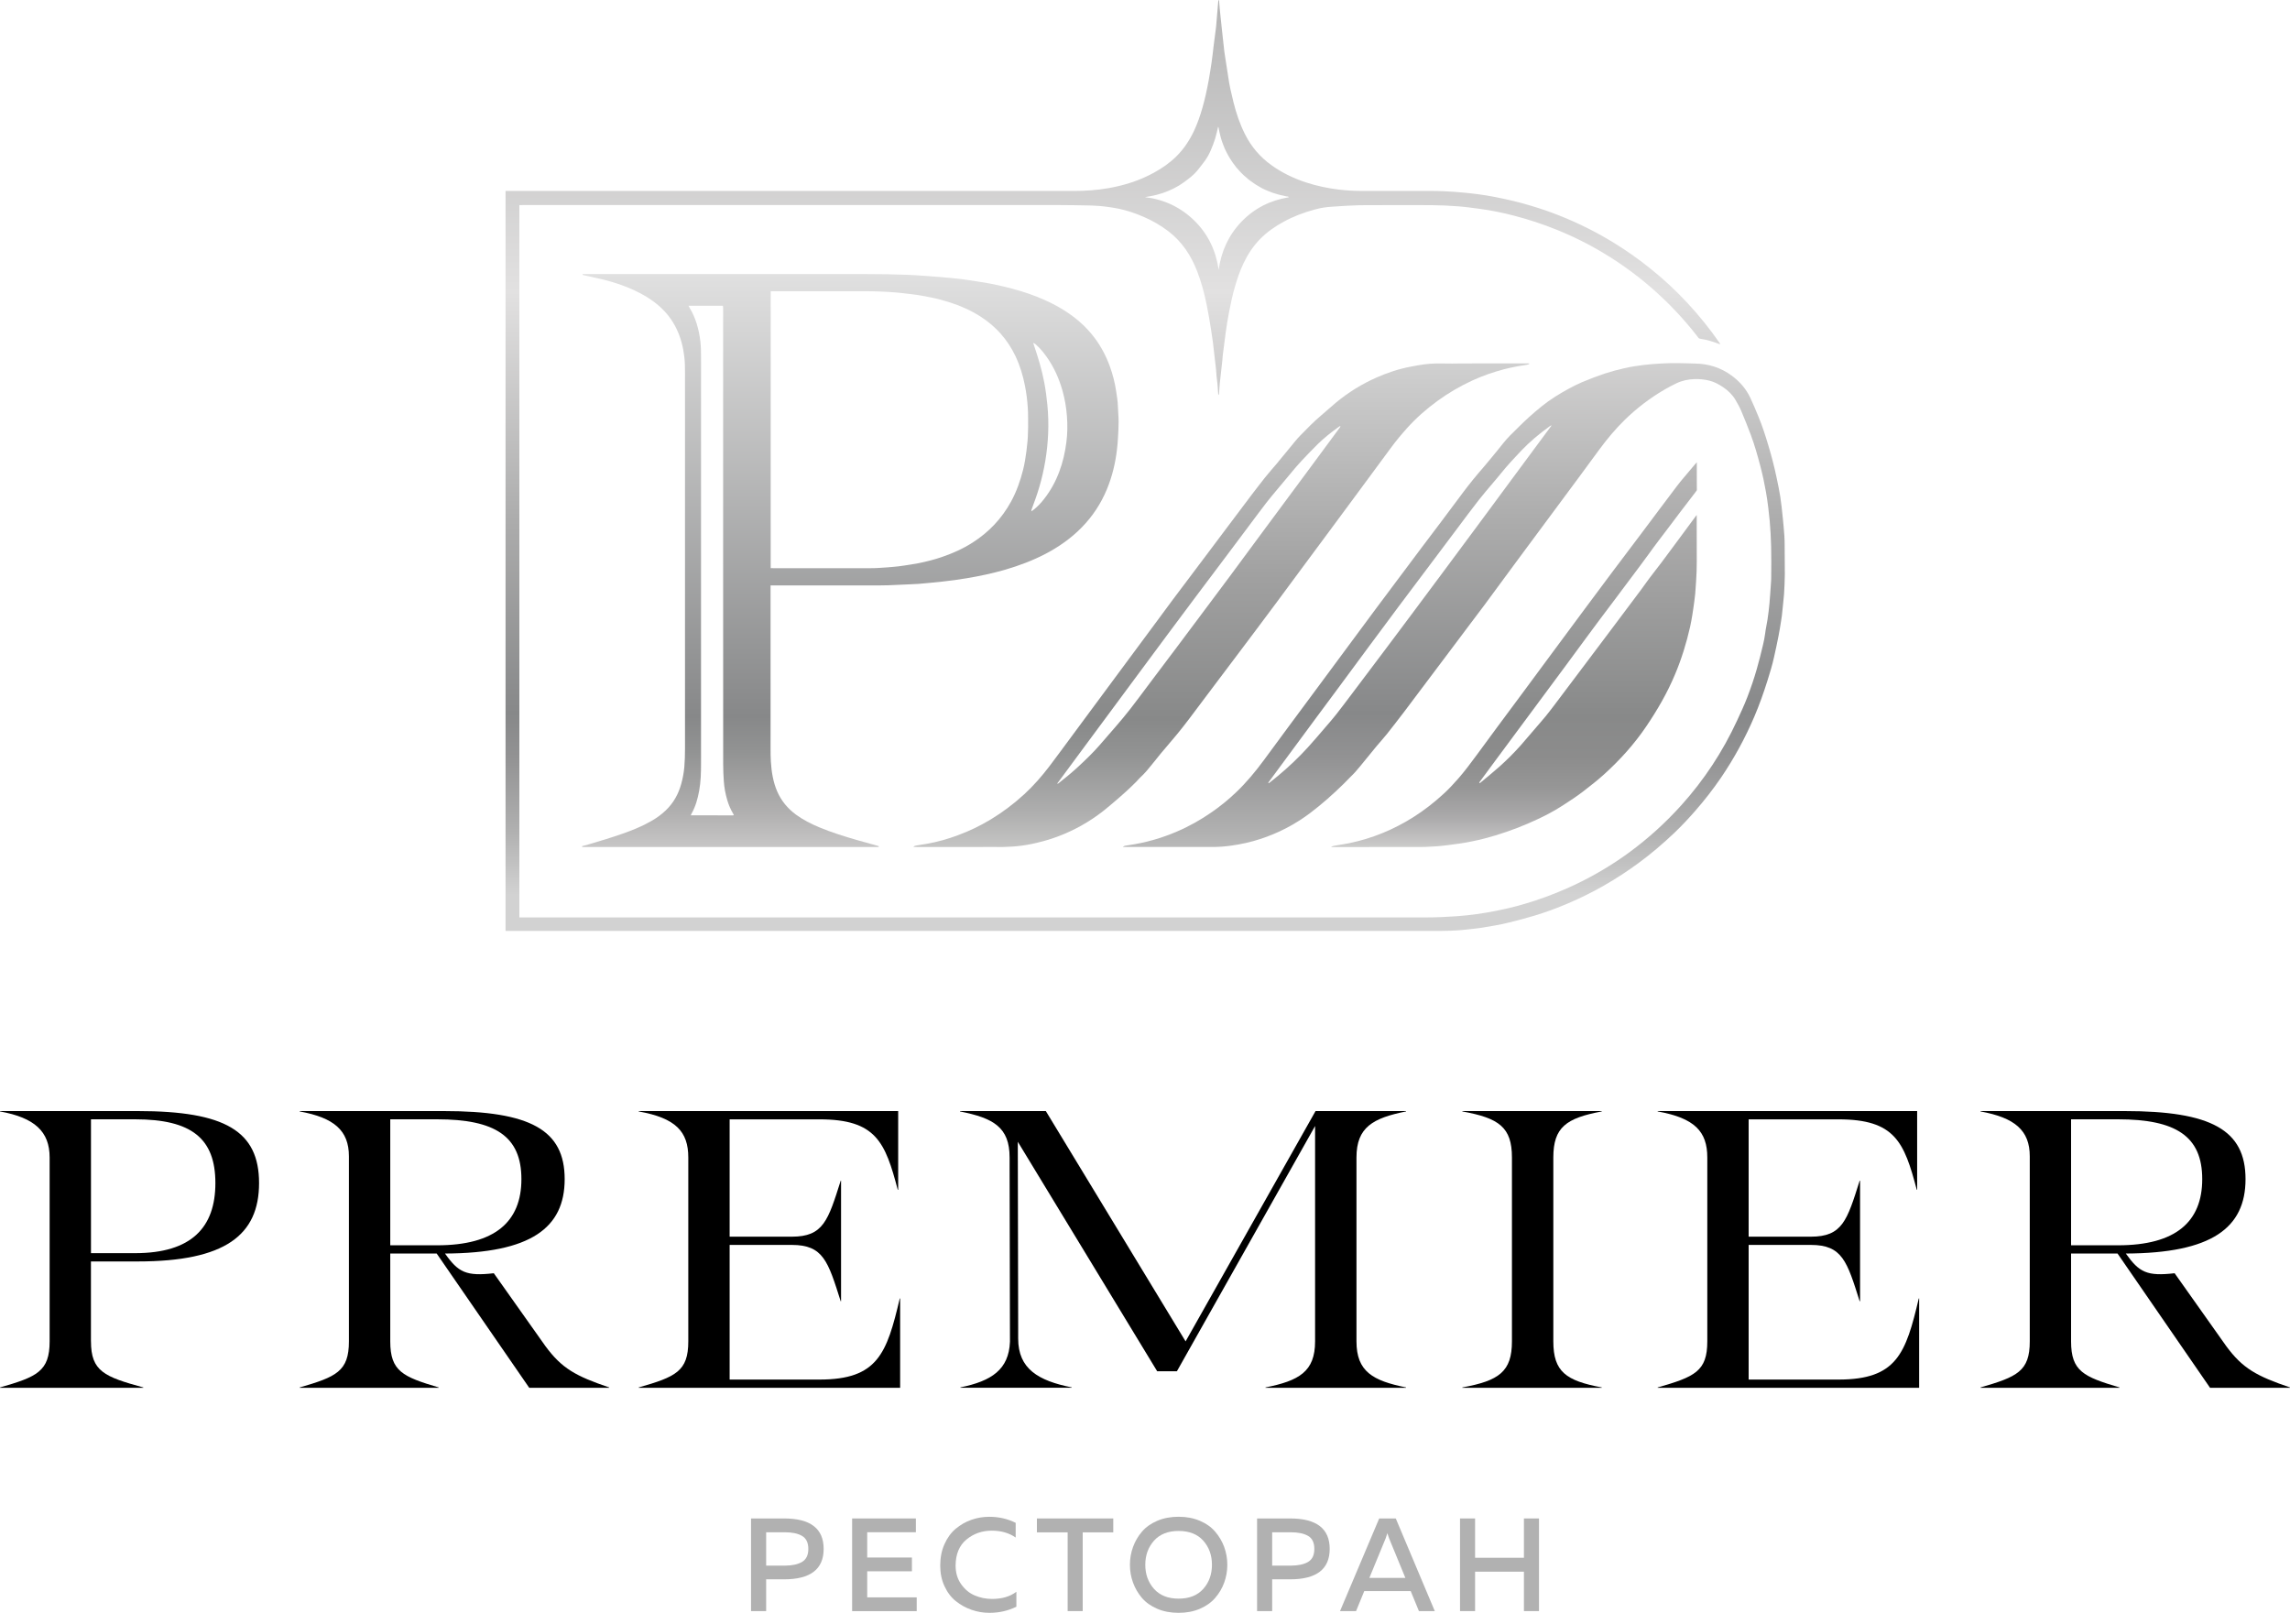 <svg width="55" height="39" viewBox="0 0 55 39" fill="none" xmlns="http://www.w3.org/2000/svg">
<path d="M18.038 36.471H18.832C19.466 36.471 19.782 36.715 19.782 37.202C19.782 37.689 19.466 37.933 18.832 37.933H18.401V38.696H18.038V36.471ZM19.263 37.515C19.363 37.456 19.414 37.352 19.414 37.203C19.414 37.052 19.363 36.948 19.263 36.89C19.162 36.831 19.026 36.803 18.852 36.803H18.401V37.604H18.852C19.026 37.603 19.162 37.574 19.263 37.515Z" fill="#B1B1B1"/>
<path d="M20.466 36.471H21.997V36.802H20.828V37.409H21.902V37.74H20.828V38.366H22.017V38.697H20.466V36.471Z" fill="#B1B1B1"/>
<path d="M22.582 37.603C22.582 37.413 22.615 37.241 22.684 37.088C22.752 36.935 22.842 36.812 22.954 36.718C23.067 36.624 23.191 36.552 23.329 36.504C23.467 36.455 23.611 36.431 23.762 36.431C23.988 36.431 24.198 36.479 24.394 36.576V36.929C24.235 36.819 24.044 36.764 23.822 36.764C23.587 36.764 23.384 36.835 23.212 36.977C23.04 37.118 22.953 37.328 22.951 37.603C22.951 37.777 22.996 37.926 23.085 38.051C23.174 38.176 23.283 38.267 23.413 38.321C23.542 38.376 23.68 38.404 23.829 38.404C24.067 38.404 24.26 38.346 24.411 38.232V38.591C24.212 38.688 23.997 38.738 23.765 38.738C23.617 38.738 23.474 38.714 23.337 38.666C23.199 38.619 23.073 38.549 22.958 38.458C22.844 38.367 22.753 38.247 22.685 38.099C22.615 37.95 22.582 37.785 22.582 37.603Z" fill="#B1B1B1"/>
<path d="M24.904 36.471H26.738V36.805H26.004V38.696H25.642V36.805H24.904V36.471Z" fill="#B1B1B1"/>
<path d="M27.213 38.013C27.163 37.877 27.138 37.734 27.138 37.584C27.138 37.433 27.163 37.291 27.213 37.155C27.262 37.019 27.334 36.897 27.427 36.788C27.52 36.678 27.644 36.592 27.795 36.527C27.948 36.462 28.118 36.43 28.307 36.43C28.495 36.43 28.665 36.462 28.817 36.527C28.969 36.592 29.091 36.678 29.185 36.788C29.279 36.897 29.351 37.019 29.402 37.155C29.451 37.291 29.477 37.433 29.477 37.584C29.477 37.734 29.451 37.877 29.402 38.013C29.352 38.148 29.28 38.271 29.185 38.38C29.091 38.489 28.968 38.576 28.817 38.641C28.665 38.706 28.495 38.738 28.307 38.738C28.119 38.738 27.948 38.706 27.795 38.641C27.643 38.576 27.52 38.489 27.427 38.38C27.334 38.271 27.262 38.148 27.213 38.013ZM28.9 38.162C29.039 38.006 29.108 37.812 29.108 37.584C29.108 37.355 29.039 37.162 28.9 37.005C28.761 36.849 28.563 36.771 28.307 36.771C28.053 36.771 27.856 36.849 27.716 37.005C27.577 37.162 27.507 37.355 27.507 37.584C27.507 37.812 27.577 38.006 27.716 38.162C27.856 38.319 28.053 38.397 28.307 38.397C28.564 38.397 28.761 38.319 28.9 38.162Z" fill="#B1B1B1"/>
<path d="M30.192 36.471H30.986C31.619 36.471 31.936 36.715 31.936 37.202C31.936 37.689 31.619 37.933 30.986 37.933H30.554V38.696H30.192V36.471ZM31.417 37.515C31.517 37.456 31.567 37.352 31.567 37.203C31.567 37.052 31.517 36.948 31.417 36.89C31.315 36.831 31.179 36.803 31.005 36.803H30.554V37.604H31.005C31.179 37.603 31.317 37.574 31.417 37.515Z" fill="#B1B1B1"/>
<path d="M32.569 38.696H32.184L33.125 36.471H33.523L34.46 38.696H34.079L33.882 38.216H32.766L32.569 38.696ZM33.28 36.949L32.889 37.898H33.753L33.363 36.949C33.346 36.902 33.332 36.861 33.321 36.825C33.311 36.861 33.297 36.902 33.28 36.949Z" fill="#B1B1B1"/>
<path d="M36.601 36.471H36.963V38.696H36.601V37.749H35.428V38.696H35.066V36.471H35.428V37.415H36.601V36.471Z" fill="#B1B1B1"/>
<path d="M2.185 32.218C2.185 32.937 2.507 33.068 3.442 33.324V33.333H0V33.324C0.889 33.069 1.192 32.937 1.192 32.218V27.801C1.192 27.177 0.832 26.846 0 26.695V26.686H3.31C5.409 26.686 6.222 27.168 6.222 28.416C6.222 29.665 5.409 30.298 3.31 30.298H2.184V32.218H2.185ZM2.185 26.884V30.099H3.244C4.605 30.099 5.173 29.475 5.173 28.416C5.173 27.348 4.605 26.884 3.244 26.884H2.185Z" fill="black"/>
<path d="M14.631 33.324V33.333H12.711L10.488 30.108H9.373V32.218C9.373 32.937 9.675 33.068 10.536 33.324V33.333H7.198V33.324C8.077 33.069 8.38 32.937 8.38 32.218V27.773C8.38 27.149 8.021 26.846 7.198 26.695V26.686H10.659C12.74 26.686 13.562 27.14 13.562 28.321C13.562 29.494 12.749 30.099 10.688 30.108C11.009 30.563 11.198 30.657 11.86 30.581L13.099 32.331C13.496 32.87 13.826 33.05 14.631 33.324ZM9.373 29.91H10.499C11.888 29.91 12.523 29.343 12.523 28.321C12.523 27.29 11.889 26.884 10.499 26.884H9.373V29.91Z" fill="black"/>
<path d="M21.619 31.187V33.333H15.34V33.324C16.229 33.069 16.531 32.937 16.531 32.218V27.801C16.531 27.177 16.229 26.855 15.34 26.695V26.686H21.572V28.577H21.562C21.26 27.433 21.043 26.885 19.681 26.885H17.524V29.703H19.018C19.775 29.703 19.888 29.316 20.191 28.36H20.2V31.253H20.191C19.888 30.299 19.775 29.901 19.018 29.901H17.524V33.135H19.681C21.081 33.135 21.298 32.511 21.61 31.187H21.619Z" fill="black"/>
<path d="M33.77 33.324V33.333H30.394V33.324C31.198 33.163 31.585 32.946 31.585 32.218V27.045L28.266 32.936H27.793L24.445 27.423L24.454 31.933V32.151C24.454 32.879 24.937 33.162 25.74 33.323V33.332H23.066V33.323C23.813 33.171 24.229 32.897 24.257 32.227L24.248 28.019V27.801C24.248 27.073 23.86 26.855 23.056 26.695V26.686H25.118L28.475 32.218L31.596 26.686H33.77V26.695C32.976 26.855 32.579 27.073 32.579 27.801V32.218C32.579 32.946 32.976 33.163 33.77 33.324Z" fill="black"/>
<path d="M38.47 33.324V33.333H35.122V33.324C36.001 33.163 36.313 32.946 36.313 32.218V27.801C36.313 27.073 36.001 26.855 35.122 26.695V26.686H38.47V26.695C37.619 26.855 37.307 27.073 37.307 27.801V32.218C37.307 32.946 37.61 33.163 38.47 33.324Z" fill="black"/>
<path d="M46.093 31.187V33.333H39.813V33.324C40.702 33.069 41.005 32.937 41.005 32.218V27.801C41.005 27.177 40.702 26.855 39.813 26.695V26.686H46.045V28.577H46.036C45.734 27.433 45.516 26.885 44.155 26.885H41.998V29.703H43.492C44.249 29.703 44.362 29.316 44.664 28.36H44.674V31.253H44.664C44.362 30.299 44.249 29.901 43.492 29.901H41.998V33.135H44.155C45.555 33.135 45.772 32.511 46.084 31.187H46.093Z" fill="black"/>
<path d="M55 33.324V33.333H53.08L50.858 30.108H49.742V32.218C49.742 32.937 50.045 33.068 50.905 33.324V33.333H47.567V33.324C48.446 33.069 48.75 32.937 48.75 32.218V27.773C48.75 27.149 48.391 26.846 47.567 26.695V26.686H51.029C53.109 26.686 53.932 27.14 53.932 28.321C53.932 29.494 53.119 30.099 51.057 30.108C51.379 30.563 51.568 30.657 52.229 30.581L53.468 32.331C53.865 32.87 54.197 33.05 55 33.324ZM49.742 29.91H50.868C52.258 29.91 52.892 29.343 52.892 28.321C52.892 27.29 52.259 26.884 50.868 26.884H49.742V29.91Z" fill="black"/>
<path d="M42.863 13.118C42.863 13.036 42.862 12.953 42.856 12.871C42.845 12.721 42.833 12.57 42.816 12.419C42.8 12.258 42.783 12.097 42.759 11.937C42.736 11.785 42.703 11.634 42.672 11.484C42.617 11.219 42.549 10.956 42.471 10.697C42.401 10.463 42.326 10.23 42.233 10.005C42.17 9.852 42.106 9.7 42.037 9.552C41.934 9.335 41.781 9.161 41.59 9.021C41.328 8.829 41.034 8.736 40.711 8.732C40.557 8.73 40.51 8.722 40.306 8.722C40.045 8.718 39.727 8.736 39.468 8.767C39.316 8.785 39.163 8.809 39.013 8.844C38.857 8.879 38.705 8.92 38.553 8.969C38.364 9.032 38.178 9.102 37.995 9.18C37.77 9.278 37.558 9.398 37.35 9.528C37.124 9.67 36.921 9.842 36.723 10.019C36.567 10.16 36.421 10.309 36.271 10.457C36.154 10.573 36.057 10.708 35.952 10.834C35.843 10.965 35.738 11.098 35.626 11.227C35.455 11.423 35.29 11.625 35.134 11.834C34.961 12.066 34.788 12.298 34.614 12.53C34.456 12.74 34.297 12.949 34.139 13.159C33.949 13.412 33.76 13.665 33.571 13.918C33.401 14.146 33.23 14.374 33.06 14.601C32.797 14.955 32.535 15.31 32.272 15.665C32.064 15.947 31.855 16.229 31.646 16.511C31.409 16.832 31.172 17.151 30.934 17.472C30.743 17.731 30.551 17.989 30.362 18.248C30.157 18.527 29.937 18.793 29.686 19.032C29.505 19.205 29.312 19.362 29.106 19.505C28.841 19.689 28.562 19.847 28.266 19.973C27.898 20.131 27.516 20.24 27.12 20.298C27.088 20.302 27.056 20.306 27.026 20.313C27.009 20.317 26.988 20.323 26.968 20.343C27.027 20.343 27.098 20.343 27.155 20.343C27.607 20.343 28.059 20.343 28.511 20.343C28.705 20.343 28.899 20.343 29.092 20.343C29.255 20.345 29.416 20.333 29.577 20.31C29.811 20.277 30.041 20.226 30.267 20.152C30.708 20.009 31.113 19.797 31.482 19.516C31.76 19.305 32.02 19.073 32.269 18.829C32.325 18.776 32.375 18.717 32.431 18.664C32.517 18.584 32.593 18.495 32.667 18.405C32.797 18.245 32.929 18.084 33.06 17.924C33.141 17.826 33.229 17.732 33.308 17.633C33.449 17.456 33.586 17.277 33.723 17.098C33.938 16.814 34.151 16.529 34.365 16.244C34.579 15.96 34.793 15.674 35.007 15.39C35.109 15.255 35.211 15.118 35.313 14.982C35.423 14.836 35.535 14.69 35.644 14.543C35.894 14.206 36.142 13.867 36.391 13.529C36.628 13.208 36.866 12.889 37.103 12.568C37.382 12.192 37.661 11.816 37.939 11.44C38.097 11.227 38.254 11.011 38.411 10.798C38.599 10.543 38.801 10.3 39.028 10.079C39.314 9.801 39.628 9.562 39.971 9.361C40.065 9.306 40.161 9.255 40.259 9.208C40.398 9.141 40.546 9.11 40.698 9.105C40.816 9.101 40.932 9.113 41.046 9.14C41.172 9.17 41.283 9.23 41.39 9.303C41.508 9.383 41.609 9.481 41.681 9.604C41.733 9.691 41.782 9.78 41.821 9.872C41.901 10.06 41.977 10.251 42.049 10.442C42.142 10.691 42.214 10.947 42.281 11.203C42.336 11.411 42.38 11.621 42.417 11.833C42.455 12.058 42.483 12.285 42.504 12.512C42.523 12.717 42.532 12.921 42.538 13.125C42.545 13.372 42.541 13.62 42.54 13.867C42.54 13.917 42.537 13.968 42.533 14.019C42.522 14.177 42.512 14.337 42.498 14.496C42.486 14.622 42.471 14.75 42.452 14.875C42.435 14.991 42.407 15.105 42.394 15.22C42.383 15.313 42.363 15.403 42.342 15.493C42.297 15.684 42.249 15.875 42.195 16.064C42.129 16.297 42.051 16.525 41.964 16.751C41.89 16.942 41.804 17.127 41.718 17.312C41.375 18.053 40.932 18.728 40.386 19.335C40.008 19.755 39.592 20.134 39.136 20.469C38.723 20.772 38.285 21.032 37.823 21.251C37.515 21.396 37.2 21.522 36.877 21.629C36.569 21.731 36.256 21.814 35.938 21.876C35.626 21.938 35.31 21.983 34.991 22.006C34.748 22.023 34.504 22.035 34.259 22.035C27.057 22.034 19.855 22.035 12.653 22.035C12.614 22.035 12.573 22.035 12.534 22.035C12.519 22.035 12.498 22.035 12.475 22.036C12.475 22.022 12.474 22.011 12.474 22.003C12.474 16.322 12.474 10.641 12.474 4.959C12.474 4.952 12.474 4.941 12.474 4.926C12.495 4.926 12.511 4.927 12.526 4.926C12.56 4.925 12.594 4.925 12.629 4.925C16.717 4.925 20.807 4.925 24.895 4.925C25.207 4.925 25.517 4.923 25.828 4.929C26.083 4.934 26.339 4.931 26.592 4.968C26.686 4.981 26.781 4.994 26.874 5.014C27.08 5.058 27.278 5.126 27.471 5.21C27.681 5.301 27.879 5.415 28.061 5.554C28.39 5.806 28.608 6.138 28.754 6.519C28.803 6.646 28.845 6.774 28.882 6.905C28.922 7.048 28.956 7.192 28.985 7.339C29.005 7.44 29.024 7.542 29.042 7.644C29.073 7.832 29.104 8.021 29.13 8.21C29.154 8.386 29.167 8.564 29.191 8.74C29.203 8.822 29.209 8.904 29.215 8.986C29.216 8.996 29.216 9.008 29.217 9.018C29.238 9.167 29.251 9.318 29.259 9.47C29.259 9.474 29.264 9.477 29.272 9.486C29.275 9.467 29.278 9.455 29.279 9.442C29.284 9.371 29.287 9.299 29.294 9.228C29.315 9.038 29.337 8.848 29.357 8.659C29.362 8.616 29.363 8.574 29.368 8.531C29.391 8.352 29.412 8.173 29.437 7.994C29.461 7.823 29.488 7.652 29.521 7.483C29.561 7.283 29.602 7.083 29.66 6.886C29.716 6.695 29.779 6.507 29.865 6.326C29.968 6.109 30.099 5.909 30.269 5.737C30.434 5.569 30.627 5.437 30.832 5.325C31.069 5.195 31.32 5.102 31.579 5.032C31.646 5.014 31.713 4.998 31.782 4.987C31.915 4.965 32.052 4.963 32.186 4.952C32.295 4.943 32.404 4.94 32.513 4.935C32.559 4.933 32.603 4.929 32.649 4.929C32.864 4.928 33.08 4.927 33.295 4.927C33.662 4.927 34.028 4.924 34.396 4.928C34.605 4.93 34.815 4.94 35.025 4.956C35.194 4.969 35.363 4.993 35.532 5.015C35.819 5.053 36.102 5.111 36.382 5.185C36.727 5.275 37.064 5.387 37.395 5.521C37.907 5.728 38.391 5.985 38.85 6.292C39.304 6.595 39.723 6.943 40.109 7.33C40.343 7.567 40.563 7.816 40.766 8.079C40.808 8.134 40.791 8.128 40.863 8.141C41.006 8.163 41.142 8.206 41.276 8.257C41.287 8.261 41.299 8.264 41.318 8.27C41.308 8.252 41.304 8.243 41.298 8.234C41.063 7.894 40.804 7.574 40.523 7.272C40.253 6.981 39.963 6.712 39.654 6.464C39.371 6.234 39.074 6.025 38.763 5.833C38.343 5.575 37.904 5.356 37.446 5.175C37.222 5.086 36.993 5.008 36.761 4.939C36.474 4.852 36.182 4.785 35.888 4.728C35.632 4.678 35.373 4.646 35.114 4.623C34.855 4.599 34.594 4.586 34.333 4.586C33.783 4.586 33.232 4.585 32.682 4.586C32.504 4.586 32.326 4.574 32.15 4.553C31.883 4.52 31.621 4.465 31.365 4.381C31.068 4.283 30.788 4.148 30.535 3.966C30.264 3.772 30.054 3.525 29.904 3.228C29.778 2.98 29.69 2.719 29.624 2.45C29.609 2.388 29.594 2.326 29.58 2.264C29.558 2.168 29.534 2.073 29.519 1.975C29.484 1.761 29.452 1.546 29.419 1.33C29.415 1.301 29.409 1.272 29.406 1.243C29.387 1.071 29.367 0.9 29.349 0.728C29.341 0.654 29.334 0.581 29.326 0.507C29.322 0.469 29.318 0.433 29.314 0.397C29.307 0.331 29.3 0.265 29.294 0.198C29.288 0.138 29.284 0.077 29.279 0.015C29.279 0.01 29.273 0.006 29.268 0C29.264 0.009 29.261 0.013 29.261 0.018C29.252 0.121 29.243 0.225 29.234 0.328C29.226 0.423 29.218 0.518 29.21 0.614C29.209 0.627 29.209 0.64 29.206 0.653C29.187 0.803 29.167 0.953 29.148 1.104C29.132 1.235 29.119 1.368 29.099 1.499C29.078 1.644 29.055 1.787 29.029 1.932C28.989 2.151 28.942 2.369 28.881 2.583C28.825 2.778 28.76 2.969 28.674 3.151C28.565 3.378 28.428 3.585 28.247 3.762C28.088 3.918 27.907 4.043 27.712 4.149C27.372 4.336 27.006 4.452 26.624 4.519C26.346 4.568 26.066 4.587 25.784 4.587C21.285 4.586 16.789 4.586 12.291 4.586C12.259 4.586 12.228 4.586 12.194 4.586C12.176 4.586 12.164 4.586 12.142 4.586C12.142 4.627 12.142 4.671 12.142 4.708C12.142 10.548 12.142 16.39 12.142 22.23C12.142 22.256 12.141 22.283 12.142 22.309C12.143 22.324 12.142 22.342 12.142 22.36C12.186 22.36 12.227 22.36 12.264 22.36C19.647 22.36 27.03 22.36 34.412 22.36C34.696 22.36 34.98 22.358 35.264 22.322C35.361 22.31 35.459 22.302 35.556 22.287C35.789 22.249 36.023 22.214 36.253 22.155C36.453 22.105 36.654 22.053 36.852 21.993C37.129 21.91 37.4 21.809 37.667 21.695C37.962 21.569 38.251 21.426 38.53 21.266C38.813 21.103 39.087 20.925 39.351 20.731C39.657 20.507 39.942 20.262 40.216 20.002C40.391 19.835 40.556 19.658 40.715 19.476C40.938 19.222 41.145 18.955 41.336 18.676C41.649 18.215 41.914 17.728 42.133 17.216C42.255 16.93 42.359 16.637 42.452 16.341C42.511 16.154 42.568 15.966 42.61 15.774C42.648 15.606 42.684 15.437 42.717 15.267C42.74 15.155 42.756 15.042 42.775 14.929C42.79 14.835 42.804 14.741 42.811 14.645C42.821 14.52 42.84 14.397 42.848 14.272C42.858 14.114 42.865 13.954 42.867 13.794C42.865 13.57 42.864 13.344 42.863 13.118ZM36.484 11.275C36.173 11.696 35.862 12.117 35.551 12.538C35.245 12.949 34.941 13.362 34.634 13.774C34.386 14.109 34.136 14.442 33.887 14.777C33.698 15.03 33.508 15.284 33.319 15.536C33.035 15.914 32.75 16.291 32.466 16.669C32.342 16.832 32.221 16.996 32.094 17.157C32.007 17.267 31.914 17.374 31.822 17.48C31.685 17.639 31.55 17.8 31.409 17.954C31.189 18.194 30.954 18.418 30.706 18.625C30.64 18.68 30.573 18.732 30.507 18.786C30.495 18.796 30.482 18.804 30.47 18.812C30.455 18.799 30.466 18.791 30.471 18.784C30.663 18.523 30.855 18.262 31.049 18.001C31.249 17.73 31.449 17.458 31.65 17.187C31.8 16.983 31.951 16.781 32.102 16.578C32.354 16.236 32.607 15.894 32.86 15.552C33.104 15.223 33.348 14.895 33.592 14.567C33.837 14.239 34.084 13.912 34.329 13.586C34.553 13.286 34.778 12.987 35.004 12.687C35.174 12.46 35.343 12.232 35.518 12.008C35.623 11.873 35.735 11.746 35.844 11.615C35.914 11.531 35.986 11.45 36.054 11.364C36.204 11.177 36.368 11.003 36.532 10.829C36.741 10.609 36.974 10.415 37.22 10.238C37.228 10.232 37.238 10.226 37.247 10.221C37.249 10.22 37.252 10.221 37.263 10.222C36.998 10.579 36.741 10.927 36.484 11.275ZM27.781 4.679C27.873 4.655 27.965 4.626 28.053 4.589C28.143 4.552 28.232 4.507 28.316 4.457C28.398 4.407 28.474 4.35 28.55 4.291C28.629 4.231 28.701 4.164 28.764 4.088C28.824 4.014 28.883 3.938 28.939 3.861C28.996 3.781 29.045 3.695 29.082 3.604C29.119 3.516 29.155 3.427 29.183 3.336C29.212 3.244 29.231 3.148 29.256 3.046C29.275 3.07 29.271 3.091 29.275 3.11C29.28 3.134 29.284 3.157 29.29 3.181C29.294 3.202 29.3 3.223 29.305 3.243C29.311 3.266 29.317 3.289 29.323 3.313C29.329 3.333 29.334 3.354 29.341 3.373C29.348 3.396 29.357 3.419 29.365 3.441C29.372 3.461 29.381 3.481 29.388 3.501C29.397 3.523 29.405 3.545 29.415 3.568C29.423 3.587 29.433 3.606 29.442 3.625C29.451 3.644 29.46 3.664 29.471 3.682C29.482 3.703 29.493 3.724 29.505 3.745C29.515 3.763 29.526 3.781 29.537 3.799C29.549 3.819 29.563 3.84 29.576 3.86C29.588 3.878 29.6 3.895 29.612 3.913C29.626 3.932 29.64 3.951 29.655 3.97C29.668 3.987 29.68 4.005 29.693 4.021C29.708 4.039 29.724 4.056 29.741 4.074C29.755 4.091 29.769 4.107 29.783 4.122C29.799 4.139 29.815 4.156 29.833 4.173C29.848 4.189 29.863 4.203 29.879 4.217C29.895 4.231 29.912 4.245 29.928 4.258C29.946 4.275 29.963 4.291 29.981 4.306C29.997 4.319 30.015 4.332 30.032 4.344C30.051 4.359 30.07 4.373 30.091 4.386C30.108 4.398 30.125 4.41 30.143 4.422C30.163 4.435 30.184 4.448 30.205 4.46C30.223 4.471 30.241 4.482 30.259 4.492C30.281 4.504 30.301 4.515 30.322 4.527C30.341 4.537 30.361 4.546 30.38 4.555C30.399 4.564 30.418 4.572 30.439 4.58C30.461 4.589 30.483 4.598 30.505 4.606C30.526 4.615 30.545 4.623 30.565 4.63C30.587 4.638 30.61 4.644 30.634 4.651C30.654 4.657 30.674 4.664 30.695 4.67C30.718 4.676 30.741 4.682 30.764 4.687C30.785 4.692 30.806 4.695 30.826 4.7C30.849 4.706 30.872 4.711 30.896 4.717C30.915 4.722 30.939 4.711 30.955 4.738C30.509 4.811 30.126 5.002 29.814 5.328C29.506 5.65 29.332 6.038 29.269 6.48C29.203 6.02 29.015 5.623 28.685 5.299C28.355 4.977 27.959 4.79 27.5 4.735C27.592 4.718 27.688 4.704 27.781 4.679Z" fill="url(#paint0_linear_2367_90282)"/>
<path d="M26.849 9.76C26.846 9.635 26.825 9.511 26.806 9.388C26.775 9.185 26.724 8.987 26.654 8.795C26.565 8.551 26.446 8.324 26.29 8.116C26.081 7.836 25.819 7.613 25.521 7.43C25.326 7.311 25.121 7.213 24.907 7.128C24.651 7.026 24.386 6.949 24.116 6.884C23.918 6.836 23.718 6.796 23.515 6.767C23.378 6.747 23.243 6.722 23.105 6.705C22.931 6.685 22.756 6.668 22.581 6.654C22.313 6.633 22.046 6.61 21.778 6.6C21.459 6.588 21.14 6.583 20.821 6.583C18.556 6.581 16.291 6.582 14.027 6.582C14.017 6.582 14.005 6.582 13.993 6.582C13.993 6.588 13.993 6.594 13.993 6.6C14.004 6.604 14.014 6.607 14.026 6.611C14.184 6.647 14.343 6.678 14.5 6.717C14.748 6.78 14.99 6.86 15.221 6.966C15.44 7.066 15.644 7.189 15.826 7.346C16.199 7.67 16.38 8.092 16.436 8.572C16.451 8.701 16.452 8.832 16.452 8.963C16.453 11.972 16.453 14.981 16.452 17.991C16.452 18.134 16.448 18.278 16.436 18.421C16.424 18.558 16.399 18.694 16.362 18.827C16.294 19.073 16.175 19.288 15.989 19.465C15.885 19.566 15.768 19.648 15.643 19.72C15.421 19.848 15.185 19.943 14.944 20.027C14.678 20.12 14.409 20.201 14.139 20.28C14.095 20.292 14.026 20.31 13.982 20.323C13.983 20.33 13.982 20.331 13.983 20.344C16.359 20.344 18.738 20.344 21.104 20.344C21.104 20.34 21.104 20.334 21.104 20.324C21.098 20.321 21.094 20.319 21.086 20.317C20.927 20.273 20.768 20.23 20.611 20.185C20.294 20.094 19.979 19.997 19.675 19.87C19.479 19.788 19.289 19.692 19.117 19.566C18.918 19.419 18.765 19.236 18.666 19.008C18.568 18.781 18.53 18.54 18.514 18.295C18.507 18.189 18.507 18.083 18.507 17.977C18.507 16.744 18.507 15.509 18.507 14.276C18.507 14.221 18.507 14.164 18.507 14.108C18.507 14.093 18.507 14.078 18.507 14.061C18.537 14.061 18.571 14.061 18.598 14.061C19.259 14.061 19.922 14.062 20.583 14.061C20.918 14.061 21.253 14.067 21.588 14.046C21.744 14.036 21.901 14.036 22.058 14.024C22.251 14.009 22.445 13.988 22.638 13.968C22.833 13.948 23.027 13.92 23.221 13.888C23.533 13.836 23.841 13.77 24.146 13.682C24.478 13.585 24.801 13.464 25.108 13.304C25.43 13.135 25.725 12.929 25.98 12.668C26.242 12.401 26.443 12.094 26.586 11.749C26.711 11.445 26.788 11.129 26.826 10.802C26.837 10.712 26.845 10.622 26.85 10.532C26.858 10.399 26.866 10.267 26.866 10.133C26.867 10.009 26.852 9.884 26.849 9.76ZM17.608 19.584C17.272 19.584 16.935 19.583 16.59 19.583C16.598 19.565 16.603 19.552 16.609 19.542C16.706 19.371 16.757 19.185 16.792 18.994C16.832 18.776 16.837 18.555 16.837 18.335C16.838 15.087 16.838 11.838 16.837 8.59C16.837 8.457 16.836 8.323 16.82 8.191C16.785 7.907 16.71 7.634 16.559 7.386C16.555 7.377 16.549 7.368 16.537 7.344C16.819 7.344 17.088 7.344 17.363 7.344C17.365 7.365 17.368 7.38 17.368 7.395C17.369 7.413 17.368 7.432 17.368 7.451C17.368 9.356 17.368 11.263 17.368 13.169C17.368 14.896 17.368 16.624 17.369 18.353C17.369 18.488 17.375 18.624 17.384 18.759C17.394 18.916 17.423 19.07 17.468 19.221C17.501 19.333 17.547 19.44 17.607 19.541C17.613 19.552 17.62 19.562 17.626 19.574C17.616 19.579 17.611 19.584 17.608 19.584ZM24.689 10.377C24.689 10.526 24.672 10.673 24.654 10.822C24.634 10.978 24.61 11.133 24.572 11.284C24.505 11.55 24.414 11.808 24.282 12.049C24.059 12.456 23.75 12.782 23.359 13.032C23.129 13.179 22.883 13.289 22.626 13.377C22.445 13.44 22.259 13.486 22.072 13.525C21.958 13.548 21.842 13.563 21.727 13.582C21.52 13.616 21.311 13.626 21.101 13.641C21.032 13.646 20.963 13.647 20.894 13.647C20.131 13.647 19.369 13.647 18.605 13.647C18.573 13.647 18.549 13.647 18.51 13.646C18.51 13.379 18.51 7.081 18.51 6.994C18.53 6.994 18.554 6.994 18.569 6.994C19.293 6.994 20.016 6.996 20.738 6.994C21.009 6.994 21.28 7.004 21.55 7.027C21.672 7.037 21.793 7.056 21.915 7.069C22.068 7.086 22.219 7.117 22.37 7.146C22.523 7.176 22.674 7.219 22.824 7.267C23.078 7.348 23.32 7.457 23.545 7.6C23.915 7.836 24.196 8.151 24.386 8.547C24.495 8.777 24.569 9.017 24.617 9.265C24.652 9.44 24.673 9.617 24.685 9.794C24.696 9.95 24.691 10.108 24.693 10.265C24.691 10.303 24.689 10.341 24.689 10.377ZM25.611 10.626C25.58 10.867 25.527 11.101 25.441 11.329C25.352 11.568 25.231 11.788 25.074 11.988C24.999 12.085 24.915 12.173 24.817 12.249C24.805 12.258 24.792 12.267 24.77 12.282C24.773 12.26 24.772 12.248 24.776 12.238C24.842 12.059 24.909 11.879 24.962 11.696C25.023 11.49 25.07 11.28 25.106 11.068C25.142 10.849 25.165 10.631 25.174 10.41C25.183 10.185 25.178 9.959 25.156 9.734C25.139 9.551 25.115 9.37 25.081 9.189C25.023 8.878 24.93 8.576 24.828 8.277C24.825 8.267 24.822 8.258 24.814 8.237C24.855 8.248 24.874 8.271 24.895 8.29C24.985 8.37 25.06 8.463 25.13 8.56C25.309 8.809 25.433 9.084 25.517 9.378C25.574 9.58 25.61 9.787 25.625 9.997C25.641 10.207 25.639 10.416 25.611 10.626Z" fill="url(#paint1_linear_2367_90282)"/>
<path d="M22.157 20.344C22.618 20.344 23.077 20.344 23.537 20.344C23.64 20.344 23.744 20.341 23.848 20.343C24.162 20.351 24.474 20.335 24.783 20.27C24.992 20.225 25.196 20.17 25.395 20.096C25.795 19.947 26.161 19.742 26.497 19.479C26.595 19.402 26.69 19.32 26.785 19.239C26.961 19.09 27.133 18.935 27.296 18.77C27.327 18.738 27.355 18.702 27.389 18.671C27.487 18.581 27.573 18.48 27.656 18.375C27.731 18.282 27.805 18.187 27.881 18.096C28.012 17.939 28.146 17.786 28.277 17.627C28.375 17.508 28.469 17.386 28.562 17.264C28.71 17.07 28.856 16.873 29.003 16.677C29.086 16.567 29.169 16.456 29.252 16.346C29.431 16.108 29.61 15.871 29.789 15.633C29.924 15.455 30.057 15.276 30.191 15.098C30.34 14.898 30.49 14.698 30.639 14.498C30.859 14.202 31.078 13.905 31.298 13.607C31.525 13.302 31.752 12.996 31.977 12.691C32.173 12.426 32.368 12.161 32.565 11.896C32.847 11.513 33.13 11.13 33.412 10.748C33.531 10.587 33.658 10.434 33.792 10.285C34.011 10.041 34.256 9.825 34.521 9.632C34.786 9.439 35.067 9.274 35.366 9.137C35.61 9.026 35.863 8.937 36.123 8.869C36.298 8.824 36.475 8.79 36.654 8.765C36.683 8.761 36.71 8.755 36.739 8.733C36.723 8.731 36.714 8.728 36.705 8.728C36.179 8.728 35.652 8.728 35.126 8.729C35.044 8.729 34.961 8.732 34.879 8.732C34.749 8.732 34.618 8.728 34.489 8.73C34.396 8.732 34.303 8.738 34.211 8.75C34.1 8.764 33.991 8.786 33.881 8.807C33.597 8.86 33.325 8.951 33.062 9.067C32.712 9.221 32.39 9.42 32.095 9.663C31.974 9.763 31.859 9.87 31.739 9.971C31.556 10.124 31.389 10.297 31.223 10.467C31.145 10.547 31.076 10.636 31.005 10.722C30.89 10.862 30.776 11.002 30.66 11.141C30.57 11.249 30.475 11.353 30.387 11.464C30.276 11.602 30.169 11.745 30.06 11.886C29.888 12.113 29.718 12.341 29.547 12.568C29.385 12.785 29.222 13.001 29.059 13.218C28.88 13.455 28.702 13.693 28.523 13.931C28.407 14.084 28.292 14.236 28.178 14.389C28.022 14.598 27.868 14.808 27.714 15.017C27.509 15.292 27.305 15.567 27.101 15.844C26.797 16.253 26.494 16.664 26.19 17.075C25.942 17.41 25.694 17.745 25.446 18.081C25.279 18.308 25.112 18.535 24.924 18.746C24.822 18.861 24.714 18.972 24.601 19.076C24.351 19.305 24.083 19.508 23.793 19.683C23.544 19.833 23.284 19.959 23.012 20.059C22.765 20.152 22.512 20.223 22.252 20.268C22.172 20.282 22.09 20.295 22.009 20.308C21.985 20.312 21.962 20.315 21.936 20.343C22.02 20.344 22.088 20.344 22.157 20.344ZM25.41 18.795C25.594 18.544 25.779 18.294 25.964 18.045C26.156 17.784 26.35 17.524 26.542 17.264C26.781 16.941 27.02 16.618 27.258 16.297C27.525 15.936 27.793 15.575 28.061 15.214C28.289 14.908 28.518 14.601 28.747 14.295C28.97 13.998 29.194 13.7 29.417 13.404C29.595 13.166 29.773 12.927 29.952 12.69C30.104 12.487 30.253 12.285 30.407 12.085C30.49 11.977 30.577 11.874 30.664 11.77C30.817 11.586 30.971 11.403 31.124 11.22C31.166 11.171 31.208 11.124 31.252 11.077C31.384 10.939 31.514 10.798 31.651 10.665C31.804 10.517 31.97 10.383 32.144 10.26C32.157 10.251 32.17 10.243 32.183 10.234C32.188 10.237 32.191 10.24 32.195 10.243C32.19 10.251 32.187 10.26 32.18 10.268C31.927 10.612 31.672 10.956 31.418 11.3C31.061 11.782 30.704 12.265 30.346 12.747C30.074 13.114 29.803 13.483 29.531 13.85C29.305 14.155 29.077 14.459 28.849 14.763C28.655 15.023 28.461 15.282 28.267 15.541C28.05 15.83 27.833 16.119 27.615 16.407C27.459 16.615 27.305 16.825 27.145 17.03C27.036 17.171 26.921 17.306 26.805 17.442C26.671 17.599 26.535 17.755 26.398 17.911C26.245 18.085 26.078 18.246 25.909 18.403C25.759 18.542 25.602 18.674 25.441 18.799C25.428 18.808 25.415 18.818 25.401 18.828C25.39 18.81 25.404 18.803 25.41 18.795Z" fill="url(#paint2_linear_2367_90282)"/>
<path d="M40.753 11.104C40.735 11.125 40.718 11.143 40.71 11.152C40.676 11.193 40.641 11.233 40.607 11.274C40.497 11.406 40.382 11.535 40.277 11.673C40.004 12.032 39.735 12.396 39.464 12.756C39.213 13.089 38.96 13.421 38.711 13.755C38.497 14.039 38.285 14.325 38.073 14.611C37.802 14.977 37.532 15.342 37.261 15.707C37.016 16.038 36.771 16.369 36.527 16.7C36.339 16.954 36.149 17.208 35.961 17.462C35.798 17.682 35.636 17.903 35.475 18.123C35.329 18.32 35.184 18.517 35.023 18.701C34.91 18.828 34.795 18.955 34.669 19.069C34.443 19.276 34.203 19.464 33.943 19.628C33.469 19.927 32.959 20.137 32.41 20.251C32.298 20.274 32.185 20.29 32.072 20.309C32.047 20.313 31.995 20.321 31.968 20.346C31.989 20.346 32.021 20.346 32.031 20.346C32.546 20.345 33.062 20.345 33.577 20.344C33.705 20.344 33.832 20.342 33.959 20.344C34.149 20.348 34.337 20.34 34.525 20.326C34.71 20.311 34.894 20.283 35.078 20.258C35.172 20.245 35.266 20.226 35.36 20.207C35.551 20.169 35.738 20.12 35.923 20.064C36.269 19.958 36.606 19.829 36.932 19.675C37.13 19.583 37.322 19.48 37.506 19.363C37.692 19.244 37.877 19.124 38.051 18.988C38.21 18.864 38.371 18.739 38.519 18.605C38.903 18.258 39.248 17.877 39.539 17.447C39.808 17.05 40.047 16.637 40.232 16.193C40.387 15.825 40.504 15.445 40.592 15.056C40.613 14.962 40.629 14.868 40.645 14.773C40.663 14.666 40.677 14.558 40.692 14.451C40.701 14.388 40.709 14.324 40.715 14.26C40.723 14.16 40.728 14.059 40.736 13.958C40.746 13.801 40.753 13.645 40.752 13.488C40.75 13.213 40.752 12.94 40.751 12.666C40.751 12.586 40.752 12.505 40.751 12.425C40.751 12.414 40.751 12.391 40.751 12.369C40.736 12.388 40.718 12.411 40.711 12.421C40.576 12.605 40.439 12.788 40.304 12.972C40.172 13.149 40.042 13.327 39.91 13.503C39.816 13.628 39.718 13.751 39.624 13.876C39.552 13.971 39.484 14.07 39.413 14.166C39.178 14.481 38.941 14.796 38.706 15.109C38.474 15.417 38.242 15.724 38.011 16.033C37.801 16.311 37.593 16.589 37.383 16.867C37.3 16.977 37.217 17.088 37.13 17.195C37.042 17.302 36.95 17.405 36.861 17.51C36.748 17.642 36.637 17.773 36.523 17.903C36.36 18.086 36.187 18.259 36.004 18.421C35.861 18.548 35.712 18.669 35.565 18.791C35.556 18.798 35.544 18.819 35.527 18.8C35.529 18.795 35.531 18.79 35.534 18.785C35.67 18.601 35.804 18.417 35.941 18.233C36.279 17.776 36.618 17.318 36.957 16.862C37.164 16.582 37.371 16.303 37.579 16.023C37.751 15.79 37.923 15.556 38.094 15.323C38.204 15.176 38.311 15.028 38.421 14.882C38.662 14.561 38.905 14.241 39.143 13.92C39.294 13.717 39.448 13.517 39.595 13.312C39.76 13.08 39.935 12.857 40.106 12.629C40.191 12.517 40.275 12.403 40.361 12.291C40.482 12.132 40.603 11.974 40.724 11.817C40.761 11.765 40.754 11.786 40.754 11.728C40.754 11.667 40.754 11.632 40.753 11.584C40.753 11.459 40.754 11.334 40.753 11.209C40.753 11.184 40.753 11.142 40.753 11.104Z" fill="url(#paint3_linear_2367_90282)"/>
<defs>
<linearGradient id="paint0_linear_2367_90282" x1="27.501" y1="0.001" x2="27.501" y2="22.361" gradientUnits="userSpaceOnUse">
<stop stop-color="#B4B4B4"/>
<stop offset="0.313" stop-color="#E2E1E1"/>
<stop offset="0.554" stop-color="#ADADAD"/>
<stop offset="0.766" stop-color="#878889"/>
<stop offset="0.813" stop-color="#929293"/>
<stop offset="0.892" stop-color="#B0B0B0"/>
<stop offset="0.961" stop-color="#D2D2D2"/>
</linearGradient>
<linearGradient id="paint1_linear_2367_90282" x1="20.426" y1="6.582" x2="20.426" y2="20.345" gradientUnits="userSpaceOnUse">
<stop stop-color="#E0E0E0"/>
<stop offset="0.772" stop-color="#878889"/>
<stop offset="0.834" stop-color="#929393"/>
<stop offset="0.941" stop-color="#B1B0B0"/>
<stop offset="1" stop-color="#C7C6C6"/>
</linearGradient>
<linearGradient id="paint2_linear_2367_90282" x1="29.338" y1="8.73" x2="29.338" y2="20.345" gradientUnits="userSpaceOnUse">
<stop stop-color="#D0D0D0"/>
<stop offset="0.447" stop-color="#A0A0A0"/>
<stop offset="0.735" stop-color="#888989"/>
<stop offset="0.809" stop-color="#929393"/>
<stop offset="0.931" stop-color="#AFAFAF"/>
<stop offset="1" stop-color="#C5C5C4"/>
</linearGradient>
<linearGradient id="paint3_linear_2367_90282" x1="36.361" y1="11.103" x2="36.361" y2="20.346" gradientUnits="userSpaceOnUse">
<stop stop-color="#B8B7B7"/>
<stop offset="0.66" stop-color="#888989"/>
<stop offset="0.763" stop-color="#8C8C8C"/>
<stop offset="0.844" stop-color="#969696"/>
<stop offset="0.917" stop-color="#A9A8A9"/>
<stop offset="0.986" stop-color="#C5C4C4"/>
<stop offset="1" stop-color="#CCCCCB"/>
</linearGradient>
</defs>
</svg>
